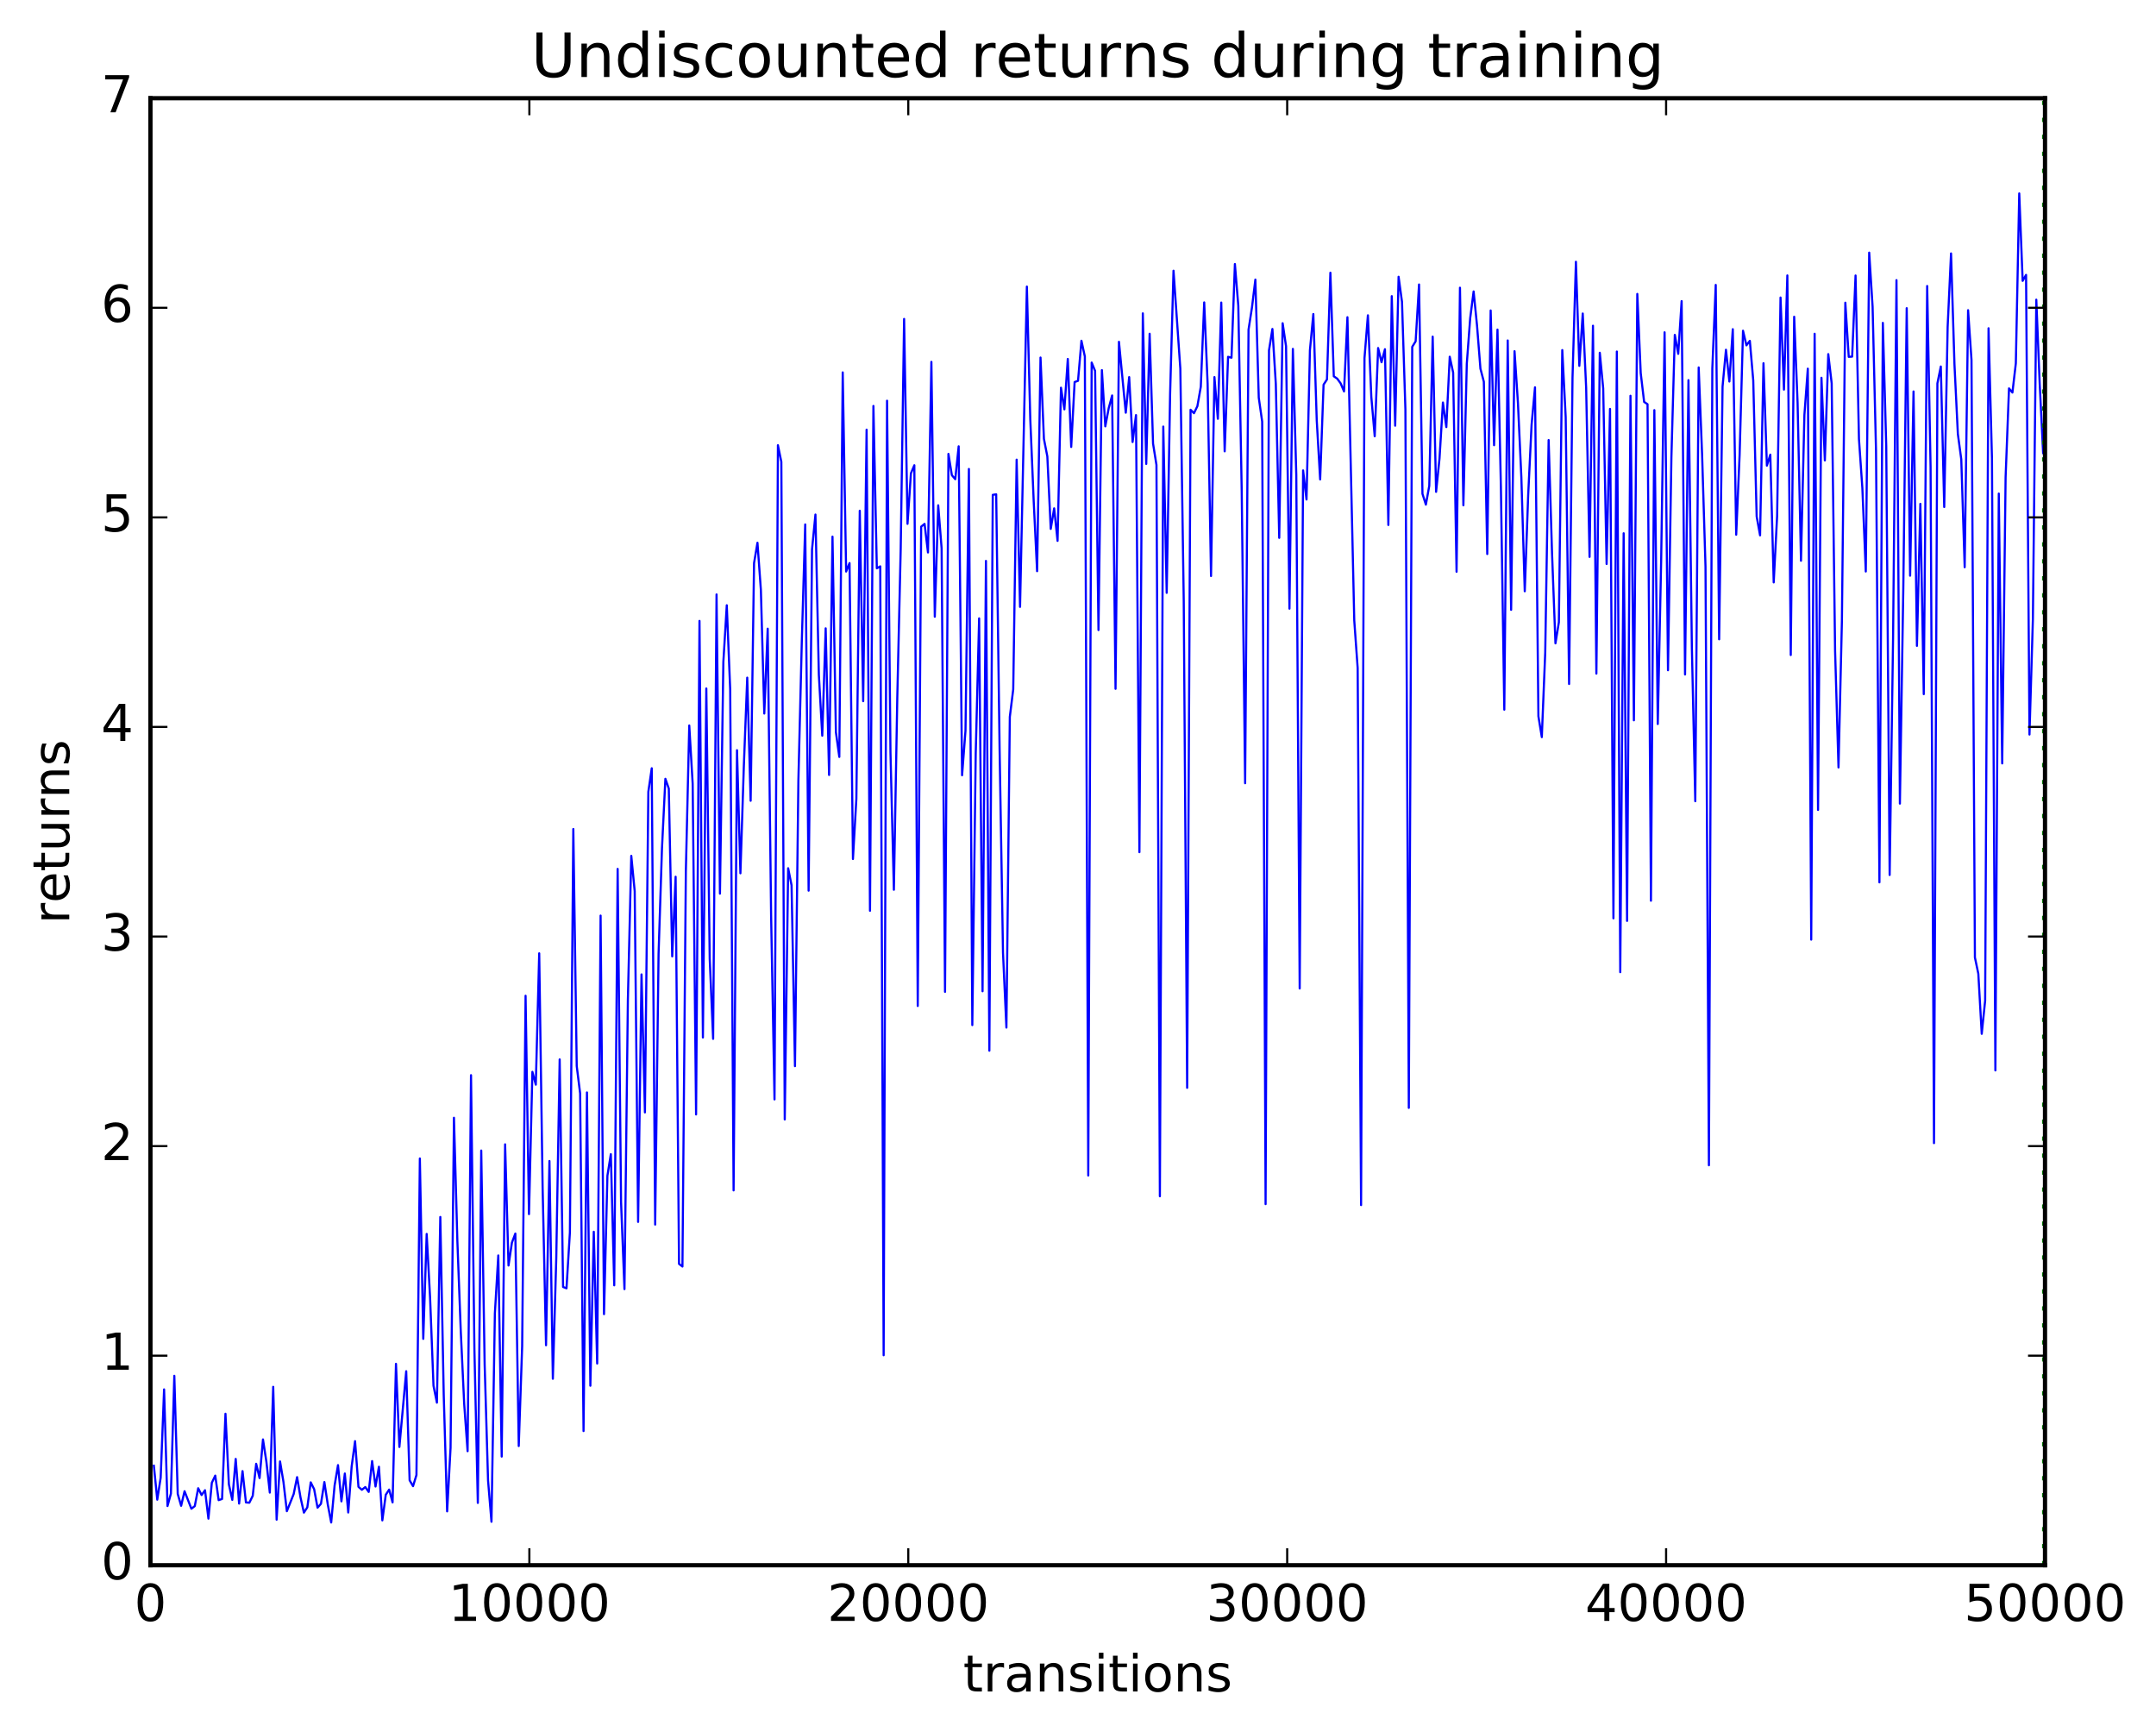 <?xml version="1.0" encoding="utf-8" standalone="no"?>
<!DOCTYPE svg PUBLIC "-//W3C//DTD SVG 1.1//EN"
  "http://www.w3.org/Graphics/SVG/1.1/DTD/svg11.dtd">
<!-- Created with matplotlib (http://matplotlib.org/) -->
<svg height="408pt" version="1.1" viewBox="0 0 508 408" width="508pt" xmlns="http://www.w3.org/2000/svg" xmlns:xlink="http://www.w3.org/1999/xlink">
 <defs>
  <style type="text/css">
*{stroke-linecap:butt;stroke-linejoin:round;stroke-miterlimit:100000;}
  </style>
 </defs>
 <g id="figure_1">
  <g id="patch_1">
   <path d="M 0 408.169 
L 508.136 408.169 
L 508.136 0 
L 0 0 
z
" style="fill:#ffffff;"/>
  </g>
  <g id="axes_1">
   <g id="patch_2">
    <path d="M 35.449 368.742 
L 481.849 368.742 
L 481.849 23.142 
L 35.449 23.142 
z
" style="fill:#ffffff;"/>
   </g>
   <g id="line2d_1">
    <path clip-path="url(#p213d40553c)" d="M 36.252 345.303 
L 37.056 353.293 
L 37.859 348.127 
L 38.663 327.314 
L 39.466 354.792 
L 40.27 351.872 
L 41.073 324.109 
L 41.877 351.942 
L 42.68 354.735 
L 43.484 351.302 
L 45.091 355.428 
L 45.895 354.812 
L 46.698 350.599 
L 47.502 352.205 
L 48.305 351.071 
L 49.109 357.761 
L 49.912 349.31 
L 50.716 347.626 
L 51.519 353.402 
L 52.323 353.131 
L 53.126 333.051 
L 53.93 349.688 
L 54.733 353.34 
L 55.537 343.694 
L 56.34 354.214 
L 57.144 346.567 
L 57.947 353.942 
L 58.751 354.01 
L 59.554 352.377 
L 60.358 344.839 
L 61.161 348.205 
L 61.965 339.102 
L 62.768 344.362 
L 63.572 351.627 
L 64.375 326.707 
L 65.179 358.003 
L 65.983 344.287 
L 66.786 349.104 
L 67.59 356.005 
L 69.197 351.966 
L 70 347.984 
L 70.804 352.755 
L 71.607 356.345 
L 72.411 355.1 
L 73.214 349.212 
L 74.018 350.823 
L 74.821 355.182 
L 75.625 354.263 
L 76.428 349.147 
L 77.232 354.421 
L 78.035 358.672 
L 78.839 349.948 
L 79.642 345.152 
L 80.446 353.692 
L 81.249 347.13 
L 82.053 356.315 
L 82.856 345.478 
L 83.66 339.509 
L 84.463 350.274 
L 85.267 350.964 
L 86.071 350.323 
L 86.874 351.468 
L 87.678 344.203 
L 88.481 350.197 
L 89.285 345.537 
L 90.088 358.173 
L 90.892 352.144 
L 91.695 350.92 
L 92.499 353.939 
L 93.302 321.293 
L 94.106 340.873 
L 95.713 323.034 
L 96.516 348.732 
L 97.32 350.111 
L 98.123 347.49 
L 98.927 272.92 
L 99.73 315.409 
L 100.534 290.691 
L 101.337 305.722 
L 102.141 326.46 
L 102.944 330.437 
L 103.748 286.693 
L 104.551 328.618 
L 105.355 356.048 
L 106.159 341.092 
L 106.962 263.319 
L 107.766 292.33 
L 108.569 313.631 
L 109.373 330.741 
L 110.176 341.87 
L 110.98 253.292 
L 111.783 317.989 
L 112.587 354.052 
L 113.39 271.044 
L 114.194 321.412 
L 114.997 348.785 
L 115.801 358.495 
L 116.604 309.418 
L 117.408 295.759 
L 118.211 343.14 
L 119.015 269.586 
L 119.818 298.127 
L 120.622 292.729 
L 121.425 290.602 
L 122.229 340.658 
L 123.032 317.186 
L 123.836 234.584 
L 124.639 286.025 
L 125.443 252.506 
L 126.247 255.528 
L 127.05 224.586 
L 127.854 279.852 
L 128.657 316.912 
L 129.461 273.511 
L 130.264 324.805 
L 131.068 296.383 
L 131.871 249.582 
L 132.675 303.185 
L 133.478 303.498 
L 134.282 290.332 
L 135.085 195.301 
L 135.889 251.129 
L 136.692 257.594 
L 137.496 337.125 
L 138.299 257.359 
L 139.103 326.449 
L 139.906 290.179 
L 140.71 321.218 
L 141.513 215.696 
L 142.317 309.59 
L 143.12 276.979 
L 143.924 271.906 
L 144.727 302.795 
L 145.531 204.696 
L 146.335 283.16 
L 147.138 303.687 
L 147.942 235.56 
L 148.745 201.625 
L 149.549 209.937 
L 150.352 287.856 
L 151.156 229.555 
L 151.959 262.061 
L 152.763 186.536 
L 153.566 180.985 
L 154.37 288.485 
L 155.173 224.715 
L 155.977 199.85 
L 156.78 183.473 
L 157.584 185.777 
L 158.387 225.306 
L 159.191 206.545 
L 159.994 297.748 
L 160.798 298.368 
L 161.601 205.259 
L 162.405 170.91 
L 163.208 184.609 
L 164.012 262.544 
L 164.815 146.275 
L 165.619 244.412 
L 166.423 162.193 
L 167.226 225.869 
L 168.03 244.73 
L 168.833 140.034 
L 169.637 210.523 
L 170.44 155.893 
L 171.244 142.586 
L 172.047 162.392 
L 172.851 280.432 
L 173.654 176.737 
L 174.458 205.728 
L 175.261 180.571 
L 176.065 159.641 
L 176.868 188.643 
L 177.672 132.651 
L 178.475 127.862 
L 179.279 138.954 
L 180.082 168.094 
L 180.886 148.105 
L 181.689 215.591 
L 182.493 258.997 
L 183.296 104.884 
L 184.1 108.808 
L 184.903 263.72 
L 185.707 204.541 
L 186.511 208.565 
L 187.314 251.162 
L 188.118 183.814 
L 188.921 151.198 
L 189.725 123.546 
L 190.528 209.82 
L 191.332 129.419 
L 192.135 121.218 
L 192.939 158.976 
L 193.742 173.311 
L 194.546 148.024 
L 195.349 182.566 
L 196.153 126.415 
L 196.956 172.482 
L 197.76 178.315 
L 198.563 87.731 
L 199.367 134.642 
L 200.17 132.65 
L 200.974 202.364 
L 201.777 188.19 
L 202.581 120.324 
L 203.384 165.184 
L 204.188 101.228 
L 204.991 214.558 
L 205.795 95.635 
L 206.599 133.88 
L 207.402 133.42 
L 208.206 319.265 
L 209.009 94.398 
L 209.813 177.155 
L 210.616 209.608 
L 211.42 164.342 
L 212.223 129.425 
L 213.027 75.133 
L 213.83 123.405 
L 214.634 111.51 
L 215.437 109.601 
L 216.241 236.987 
L 217.044 124.071 
L 217.848 123.413 
L 218.651 130.153 
L 219.455 85.25 
L 220.258 145.282 
L 221.062 119.04 
L 221.865 129.176 
L 222.669 233.657 
L 223.472 106.931 
L 224.276 111.937 
L 225.079 112.888 
L 225.883 105.146 
L 226.687 182.641 
L 227.49 172.123 
L 228.294 110.478 
L 229.097 241.492 
L 229.901 177.456 
L 230.704 145.676 
L 231.508 233.519 
L 232.311 132.145 
L 233.115 247.523 
L 233.918 116.582 
L 234.722 116.442 
L 235.525 176.285 
L 236.329 224.441 
L 237.132 242.073 
L 237.936 168.876 
L 238.739 162.396 
L 239.543 108.283 
L 240.346 142.966 
L 241.953 67.514 
L 242.757 98.748 
L 243.56 118.052 
L 244.364 134.562 
L 245.167 84.23 
L 245.971 103.389 
L 246.775 107.532 
L 247.578 124.599 
L 248.382 119.761 
L 249.185 127.418 
L 249.989 91.338 
L 250.792 96.437 
L 251.596 84.565 
L 252.399 105.294 
L 253.203 90 
L 254.006 89.712 
L 254.81 80.274 
L 255.613 83.98 
L 256.417 276.925 
L 257.22 85.413 
L 258.024 87.372 
L 258.827 148.426 
L 259.631 87.196 
L 260.434 100.439 
L 261.238 96.156 
L 262.041 93.162 
L 262.845 162.268 
L 263.648 80.522 
L 265.255 97.225 
L 266.059 88.839 
L 266.863 104.127 
L 267.666 97.79 
L 268.47 200.753 
L 269.273 73.823 
L 270.077 109.287 
L 270.88 78.621 
L 271.684 104.5 
L 272.487 109.536 
L 273.291 281.816 
L 274.094 100.488 
L 274.898 139.657 
L 275.701 92.867 
L 276.505 63.775 
L 278.112 86.853 
L 278.915 141.628 
L 279.719 256.267 
L 280.522 96.53 
L 281.326 97.34 
L 282.129 95.691 
L 282.933 91.109 
L 283.736 71.239 
L 284.54 90.396 
L 285.343 135.695 
L 286.147 88.838 
L 286.951 98.656 
L 287.754 71.274 
L 288.558 106.327 
L 289.361 84.059 
L 290.165 84.271 
L 290.968 62.2 
L 291.772 72.051 
L 292.575 115.629 
L 293.379 184.513 
L 294.182 77.656 
L 294.986 72.473 
L 295.789 65.871 
L 296.593 93.698 
L 297.396 99.317 
L 298.2 283.667 
L 299.003 82.522 
L 299.807 77.497 
L 300.61 90.452 
L 301.414 126.709 
L 302.217 76.148 
L 303.021 81.549 
L 303.824 143.388 
L 304.628 82.196 
L 305.431 111.829 
L 306.235 232.87 
L 307.039 110.816 
L 307.842 117.673 
L 308.646 82.507 
L 309.449 73.977 
L 310.253 99.048 
L 311.056 112.939 
L 311.86 90.623 
L 312.663 89.388 
L 313.467 64.244 
L 314.27 88.646 
L 315.074 89.196 
L 315.877 90.301 
L 316.681 92.208 
L 317.484 74.733 
L 319.091 146.144 
L 319.895 157.369 
L 320.698 283.893 
L 321.502 84.367 
L 322.305 74.28 
L 323.109 93.471 
L 323.912 102.77 
L 324.716 81.987 
L 325.519 85.335 
L 326.323 82.267 
L 327.127 123.673 
L 327.93 69.768 
L 328.734 100.282 
L 329.537 65.198 
L 330.341 71.118 
L 331.144 96.449 
L 331.948 260.993 
L 332.751 81.716 
L 333.555 80.401 
L 334.358 67.017 
L 335.162 116.334 
L 335.965 118.878 
L 336.769 114.441 
L 337.572 79.309 
L 338.376 115.866 
L 339.179 108.016 
L 339.983 94.824 
L 340.786 100.613 
L 341.59 84.036 
L 342.393 87.786 
L 343.197 134.687 
L 344 67.782 
L 344.804 119.038 
L 345.607 85.692 
L 346.411 74.941 
L 347.215 68.66 
L 348.018 76.677 
L 348.822 86.854 
L 349.625 89.931 
L 350.429 130.518 
L 351.232 73.142 
L 352.036 104.883 
L 352.839 77.648 
L 353.643 114.76 
L 354.446 167.182 
L 355.25 80.204 
L 356.053 143.662 
L 356.857 82.74 
L 357.66 94.924 
L 358.464 112.422 
L 359.267 139.287 
L 360.071 116.688 
L 360.874 100.085 
L 361.678 91.24 
L 362.481 168.734 
L 363.285 173.652 
L 364.088 153.704 
L 364.892 103.666 
L 365.695 130.39 
L 366.499 151.557 
L 367.303 146.593 
L 368.106 82.47 
L 368.91 98.258 
L 369.713 161.13 
L 370.517 88.93 
L 371.32 61.669 
L 372.124 86.192 
L 372.927 73.856 
L 373.731 91.346 
L 374.534 131.196 
L 375.338 76.738 
L 376.141 158.686 
L 376.945 83.105 
L 377.748 91.496 
L 378.552 132.863 
L 379.355 96.331 
L 380.159 216.347 
L 380.962 82.817 
L 381.766 229.022 
L 382.569 125.631 
L 383.373 216.946 
L 384.176 93.234 
L 384.98 169.689 
L 385.783 69.244 
L 386.587 87.877 
L 387.391 94.679 
L 388.194 95.223 
L 388.998 212.19 
L 389.801 96.615 
L 390.605 170.559 
L 391.408 131.94 
L 392.212 78.286 
L 393.015 157.896 
L 393.819 107.664 
L 394.622 78.895 
L 395.426 83.357 
L 396.229 70.94 
L 397.033 158.895 
L 397.836 89.557 
L 398.64 152.501 
L 399.443 188.748 
L 400.247 86.563 
L 401.05 107.071 
L 401.854 133.488 
L 402.657 274.513 
L 403.461 86.789 
L 404.264 67.121 
L 405.068 150.606 
L 405.871 91.066 
L 406.675 82.398 
L 407.479 89.883 
L 408.282 77.553 
L 409.086 125.966 
L 409.889 107.184 
L 410.693 77.914 
L 411.496 81.357 
L 412.3 80.301 
L 413.103 89.618 
L 413.907 121.666 
L 414.71 126.115 
L 415.514 85.571 
L 416.317 109.694 
L 417.121 107.106 
L 417.924 137.204 
L 418.728 121.558 
L 419.531 70.094 
L 420.335 91.783 
L 421.138 64.887 
L 421.942 154.307 
L 422.745 74.616 
L 423.549 94.887 
L 424.352 132.095 
L 425.156 97.739 
L 425.959 86.854 
L 426.763 221.357 
L 427.567 78.626 
L 428.37 190.804 
L 429.174 88.996 
L 429.977 108.46 
L 430.781 83.426 
L 431.584 90.314 
L 432.388 153.43 
L 433.191 180.795 
L 433.995 146.208 
L 434.798 71.307 
L 435.602 84.066 
L 436.405 84.014 
L 437.209 64.903 
L 438.012 103.444 
L 438.816 115.053 
L 439.619 134.635 
L 440.423 59.516 
L 441.226 72.263 
L 442.03 106.115 
L 442.833 207.864 
L 443.637 76.07 
L 444.44 105.14 
L 445.244 206.127 
L 446.047 150.478 
L 446.851 65.992 
L 447.655 189.312 
L 448.458 138.747 
L 449.262 72.598 
L 450.065 135.62 
L 450.869 92.221 
L 451.672 152.149 
L 452.476 118.698 
L 453.279 163.533 
L 454.083 67.378 
L 454.886 110.061 
L 455.69 269.298 
L 456.493 90.312 
L 457.297 86.341 
L 458.1 119.443 
L 458.904 77.044 
L 459.707 59.707 
L 460.511 85.795 
L 461.314 102.231 
L 462.118 108.209 
L 462.921 133.628 
L 463.725 73.074 
L 464.528 84.798 
L 465.332 225.554 
L 466.135 229.393 
L 466.939 243.548 
L 467.743 235.717 
L 468.546 77.33 
L 469.35 108.024 
L 470.153 252.17 
L 470.957 116.272 
L 471.76 179.844 
L 472.564 112.398 
L 473.367 91.497 
L 474.171 92.475 
L 474.974 85.586 
L 475.778 45.567 
L 476.581 66.164 
L 477.385 64.762 
L 478.188 173.042 
L 478.992 145.919 
L 479.795 70.599 
L 480.599 90.419 
L 481.402 106.742 
L 481.402 106.742 
" style="fill:none;stroke:#0000ff;stroke-linecap:square;stroke-width:0.5;"/>
   </g>
   <g id="line2d_2">
    <path clip-path="url(#p213d40553c)" d="M 481.402 368.742 
L 481.402 23.142 
" style="fill:none;stroke:#008000;stroke-dasharray:1,3;stroke-dashoffset:0.0;stroke-width:0.5;"/>
   </g>
   <g id="patch_3">
    <path d="M 35.449 368.742 
L 35.449 23.142 
" style="fill:none;stroke:#000000;stroke-linecap:square;stroke-linejoin:miter;"/>
   </g>
   <g id="patch_4">
    <path d="M 35.449 368.742 
L 481.849 368.742 
" style="fill:none;stroke:#000000;stroke-linecap:square;stroke-linejoin:miter;"/>
   </g>
   <g id="patch_5">
    <path d="M 35.449 23.142 
L 481.849 23.142 
" style="fill:none;stroke:#000000;stroke-linecap:square;stroke-linejoin:miter;"/>
   </g>
   <g id="patch_6">
    <path d="M 481.849 368.742 
L 481.849 23.142 
" style="fill:none;stroke:#000000;stroke-linecap:square;stroke-linejoin:miter;"/>
   </g>
   <g id="matplotlib.axis_1">
    <g id="xtick_1">
     <g id="line2d_3">
      <defs>
       <path d="M 0 0 
L 0 -4 
" id="m97711f4d51" style="stroke:#000000;stroke-width:0.5;"/>
      </defs>
      <g>
       <use style="stroke:#000000;stroke-width:0.5;" x="35.449" xlink:href="#m97711f4d51" y="368.742"/>
      </g>
     </g>
     <g id="line2d_4">
      <defs>
       <path d="M 0 0 
L 0 4 
" id="me2306b4065" style="stroke:#000000;stroke-width:0.5;"/>
      </defs>
      <g>
       <use style="stroke:#000000;stroke-width:0.5;" x="35.449" xlink:href="#me2306b4065" y="23.142"/>
      </g>
     </g>
     <g id="text_1">
      <!-- 0 -->
      <defs>
       <path d="M 31.781 66.406 
Q 24.172 66.406 20.328 58.906 
Q 16.5 51.422 16.5 36.375 
Q 16.5 21.391 20.328 13.891 
Q 24.172 6.391 31.781 6.391 
Q 39.453 6.391 43.281 13.891 
Q 47.125 21.391 47.125 36.375 
Q 47.125 51.422 43.281 58.906 
Q 39.453 66.406 31.781 66.406 
M 31.781 74.219 
Q 44.047 74.219 50.516 64.516 
Q 56.984 54.828 56.984 36.375 
Q 56.984 17.969 50.516 8.266 
Q 44.047 -1.422 31.781 -1.422 
Q 19.531 -1.422 13.062 8.266 
Q 6.594 17.969 6.594 36.375 
Q 6.594 54.828 13.062 64.516 
Q 19.531 74.219 31.781 74.219 
" id="BitstreamVeraSans-Roman-30"/>
      </defs>
      <g transform="translate(31.631 381.86)scale(0.12 -0.12)">
       <use xlink:href="#BitstreamVeraSans-Roman-30"/>
      </g>
     </g>
    </g>
    <g id="xtick_2">
     <g id="line2d_5">
      <g>
       <use style="stroke:#000000;stroke-width:0.5;" x="124.729" xlink:href="#m97711f4d51" y="368.742"/>
      </g>
     </g>
     <g id="line2d_6">
      <g>
       <use style="stroke:#000000;stroke-width:0.5;" x="124.729" xlink:href="#me2306b4065" y="23.142"/>
      </g>
     </g>
     <g id="text_2">
      <!-- 10000 -->
      <defs>
       <path d="M 12.406 8.297 
L 28.516 8.297 
L 28.516 63.922 
L 10.984 60.406 
L 10.984 69.391 
L 28.422 72.906 
L 38.281 72.906 
L 38.281 8.297 
L 54.391 8.297 
L 54.391 0 
L 12.406 0 
z
" id="BitstreamVeraSans-Roman-31"/>
      </defs>
      <g transform="translate(105.641 381.86)scale(0.12 -0.12)">
       <use xlink:href="#BitstreamVeraSans-Roman-31"/>
       <use x="63.623" xlink:href="#BitstreamVeraSans-Roman-30"/>
       <use x="127.246" xlink:href="#BitstreamVeraSans-Roman-30"/>
       <use x="190.869" xlink:href="#BitstreamVeraSans-Roman-30"/>
       <use x="254.492" xlink:href="#BitstreamVeraSans-Roman-30"/>
      </g>
     </g>
    </g>
    <g id="xtick_3">
     <g id="line2d_7">
      <g>
       <use style="stroke:#000000;stroke-width:0.5;" x="214.009" xlink:href="#m97711f4d51" y="368.742"/>
      </g>
     </g>
     <g id="line2d_8">
      <g>
       <use style="stroke:#000000;stroke-width:0.5;" x="214.009" xlink:href="#me2306b4065" y="23.142"/>
      </g>
     </g>
     <g id="text_3">
      <!-- 20000 -->
      <defs>
       <path d="M 19.188 8.297 
L 53.609 8.297 
L 53.609 0 
L 7.328 0 
L 7.328 8.297 
Q 12.938 14.109 22.625 23.891 
Q 32.328 33.688 34.812 36.531 
Q 39.547 41.844 41.422 45.531 
Q 43.312 49.219 43.312 52.781 
Q 43.312 58.594 39.234 62.25 
Q 35.156 65.922 28.609 65.922 
Q 23.969 65.922 18.812 64.312 
Q 13.672 62.703 7.812 59.422 
L 7.812 69.391 
Q 13.766 71.781 18.938 73 
Q 24.125 74.219 28.422 74.219 
Q 39.75 74.219 46.484 68.547 
Q 53.219 62.891 53.219 53.422 
Q 53.219 48.922 51.531 44.891 
Q 49.859 40.875 45.406 35.406 
Q 44.188 33.984 37.641 27.219 
Q 31.109 20.453 19.188 8.297 
" id="BitstreamVeraSans-Roman-32"/>
      </defs>
      <g transform="translate(194.921 381.86)scale(0.12 -0.12)">
       <use xlink:href="#BitstreamVeraSans-Roman-32"/>
       <use x="63.623" xlink:href="#BitstreamVeraSans-Roman-30"/>
       <use x="127.246" xlink:href="#BitstreamVeraSans-Roman-30"/>
       <use x="190.869" xlink:href="#BitstreamVeraSans-Roman-30"/>
       <use x="254.492" xlink:href="#BitstreamVeraSans-Roman-30"/>
      </g>
     </g>
    </g>
    <g id="xtick_4">
     <g id="line2d_9">
      <g>
       <use style="stroke:#000000;stroke-width:0.5;" x="303.289" xlink:href="#m97711f4d51" y="368.742"/>
      </g>
     </g>
     <g id="line2d_10">
      <g>
       <use style="stroke:#000000;stroke-width:0.5;" x="303.289" xlink:href="#me2306b4065" y="23.142"/>
      </g>
     </g>
     <g id="text_4">
      <!-- 30000 -->
      <defs>
       <path d="M 40.578 39.312 
Q 47.656 37.797 51.625 33 
Q 55.609 28.219 55.609 21.188 
Q 55.609 10.406 48.188 4.484 
Q 40.766 -1.422 27.094 -1.422 
Q 22.516 -1.422 17.656 -0.516 
Q 12.797 0.391 7.625 2.203 
L 7.625 11.719 
Q 11.719 9.328 16.594 8.109 
Q 21.484 6.891 26.812 6.891 
Q 36.078 6.891 40.938 10.547 
Q 45.797 14.203 45.797 21.188 
Q 45.797 27.641 41.281 31.266 
Q 36.766 34.906 28.719 34.906 
L 20.219 34.906 
L 20.219 43.016 
L 29.109 43.016 
Q 36.375 43.016 40.234 45.922 
Q 44.094 48.828 44.094 54.297 
Q 44.094 59.906 40.109 62.906 
Q 36.141 65.922 28.719 65.922 
Q 24.656 65.922 20.016 65.031 
Q 15.375 64.156 9.812 62.312 
L 9.812 71.094 
Q 15.438 72.656 20.344 73.438 
Q 25.25 74.219 29.594 74.219 
Q 40.828 74.219 47.359 69.109 
Q 53.906 64.016 53.906 55.328 
Q 53.906 49.266 50.438 45.094 
Q 46.969 40.922 40.578 39.312 
" id="BitstreamVeraSans-Roman-33"/>
      </defs>
      <g transform="translate(284.201 381.86)scale(0.12 -0.12)">
       <use xlink:href="#BitstreamVeraSans-Roman-33"/>
       <use x="63.623" xlink:href="#BitstreamVeraSans-Roman-30"/>
       <use x="127.246" xlink:href="#BitstreamVeraSans-Roman-30"/>
       <use x="190.869" xlink:href="#BitstreamVeraSans-Roman-30"/>
       <use x="254.492" xlink:href="#BitstreamVeraSans-Roman-30"/>
      </g>
     </g>
    </g>
    <g id="xtick_5">
     <g id="line2d_11">
      <g>
       <use style="stroke:#000000;stroke-width:0.5;" x="392.569" xlink:href="#m97711f4d51" y="368.742"/>
      </g>
     </g>
     <g id="line2d_12">
      <g>
       <use style="stroke:#000000;stroke-width:0.5;" x="392.569" xlink:href="#me2306b4065" y="23.142"/>
      </g>
     </g>
     <g id="text_5">
      <!-- 40000 -->
      <defs>
       <path d="M 37.797 64.312 
L 12.891 25.391 
L 37.797 25.391 
z
M 35.203 72.906 
L 47.609 72.906 
L 47.609 25.391 
L 58.016 25.391 
L 58.016 17.188 
L 47.609 17.188 
L 47.609 0 
L 37.797 0 
L 37.797 17.188 
L 4.891 17.188 
L 4.891 26.703 
z
" id="BitstreamVeraSans-Roman-34"/>
      </defs>
      <g transform="translate(373.481 381.86)scale(0.12 -0.12)">
       <use xlink:href="#BitstreamVeraSans-Roman-34"/>
       <use x="63.623" xlink:href="#BitstreamVeraSans-Roman-30"/>
       <use x="127.246" xlink:href="#BitstreamVeraSans-Roman-30"/>
       <use x="190.869" xlink:href="#BitstreamVeraSans-Roman-30"/>
       <use x="254.492" xlink:href="#BitstreamVeraSans-Roman-30"/>
      </g>
     </g>
    </g>
    <g id="xtick_6">
     <g id="line2d_13">
      <g>
       <use style="stroke:#000000;stroke-width:0.5;" x="481.849" xlink:href="#m97711f4d51" y="368.742"/>
      </g>
     </g>
     <g id="line2d_14">
      <g>
       <use style="stroke:#000000;stroke-width:0.5;" x="481.849" xlink:href="#me2306b4065" y="23.142"/>
      </g>
     </g>
     <g id="text_6">
      <!-- 50000 -->
      <defs>
       <path d="M 10.797 72.906 
L 49.516 72.906 
L 49.516 64.594 
L 19.828 64.594 
L 19.828 46.734 
Q 21.969 47.469 24.109 47.828 
Q 26.266 48.188 28.422 48.188 
Q 40.625 48.188 47.75 41.5 
Q 54.891 34.812 54.891 23.391 
Q 54.891 11.625 47.562 5.094 
Q 40.234 -1.422 26.906 -1.422 
Q 22.312 -1.422 17.547 -0.641 
Q 12.797 0.141 7.719 1.703 
L 7.719 11.625 
Q 12.109 9.234 16.797 8.062 
Q 21.484 6.891 26.703 6.891 
Q 35.156 6.891 40.078 11.328 
Q 45.016 15.766 45.016 23.391 
Q 45.016 31 40.078 35.438 
Q 35.156 39.891 26.703 39.891 
Q 22.75 39.891 18.812 39.016 
Q 14.891 38.141 10.797 36.281 
z
" id="BitstreamVeraSans-Roman-35"/>
      </defs>
      <g transform="translate(462.761 381.86)scale(0.12 -0.12)">
       <use xlink:href="#BitstreamVeraSans-Roman-35"/>
       <use x="63.623" xlink:href="#BitstreamVeraSans-Roman-30"/>
       <use x="127.246" xlink:href="#BitstreamVeraSans-Roman-30"/>
       <use x="190.869" xlink:href="#BitstreamVeraSans-Roman-30"/>
       <use x="254.492" xlink:href="#BitstreamVeraSans-Roman-30"/>
      </g>
     </g>
    </g>
    <g id="text_7">
     <!-- transitions -->
     <defs>
      <path d="M 30.609 48.391 
Q 23.391 48.391 19.188 42.75 
Q 14.984 37.109 14.984 27.297 
Q 14.984 17.484 19.156 11.844 
Q 23.344 6.203 30.609 6.203 
Q 37.797 6.203 41.984 11.859 
Q 46.188 17.531 46.188 27.297 
Q 46.188 37.016 41.984 42.703 
Q 37.797 48.391 30.609 48.391 
M 30.609 56 
Q 42.328 56 49.016 48.375 
Q 55.719 40.766 55.719 27.297 
Q 55.719 13.875 49.016 6.219 
Q 42.328 -1.422 30.609 -1.422 
Q 18.844 -1.422 12.172 6.219 
Q 5.516 13.875 5.516 27.297 
Q 5.516 40.766 12.172 48.375 
Q 18.844 56 30.609 56 
" id="BitstreamVeraSans-Roman-6f"/>
      <path d="M 44.281 53.078 
L 44.281 44.578 
Q 40.484 46.531 36.375 47.5 
Q 32.281 48.484 27.875 48.484 
Q 21.188 48.484 17.844 46.438 
Q 14.5 44.391 14.5 40.281 
Q 14.5 37.156 16.891 35.375 
Q 19.281 33.594 26.516 31.984 
L 29.594 31.297 
Q 39.156 29.25 43.188 25.516 
Q 47.219 21.781 47.219 15.094 
Q 47.219 7.469 41.188 3.016 
Q 35.156 -1.422 24.609 -1.422 
Q 20.219 -1.422 15.453 -0.562 
Q 10.688 0.297 5.422 2 
L 5.422 11.281 
Q 10.406 8.688 15.234 7.391 
Q 20.062 6.109 24.812 6.109 
Q 31.156 6.109 34.562 8.281 
Q 37.984 10.453 37.984 14.406 
Q 37.984 18.062 35.516 20.016 
Q 33.062 21.969 24.703 23.781 
L 21.578 24.516 
Q 13.234 26.266 9.516 29.906 
Q 5.812 33.547 5.812 39.891 
Q 5.812 47.609 11.281 51.797 
Q 16.75 56 26.812 56 
Q 31.781 56 36.172 55.266 
Q 40.578 54.547 44.281 53.078 
" id="BitstreamVeraSans-Roman-73"/>
      <path d="M 9.422 54.688 
L 18.406 54.688 
L 18.406 0 
L 9.422 0 
z
M 9.422 75.984 
L 18.406 75.984 
L 18.406 64.594 
L 9.422 64.594 
z
" id="BitstreamVeraSans-Roman-69"/>
      <path d="M 34.281 27.484 
Q 23.391 27.484 19.188 25 
Q 14.984 22.516 14.984 16.5 
Q 14.984 11.719 18.141 8.906 
Q 21.297 6.109 26.703 6.109 
Q 34.188 6.109 38.703 11.406 
Q 43.219 16.703 43.219 25.484 
L 43.219 27.484 
z
M 52.203 31.203 
L 52.203 0 
L 43.219 0 
L 43.219 8.297 
Q 40.141 3.328 35.547 0.953 
Q 30.953 -1.422 24.312 -1.422 
Q 15.922 -1.422 10.953 3.297 
Q 6 8.016 6 15.922 
Q 6 25.141 12.172 29.828 
Q 18.359 34.516 30.609 34.516 
L 43.219 34.516 
L 43.219 35.406 
Q 43.219 41.609 39.141 45 
Q 35.062 48.391 27.688 48.391 
Q 23 48.391 18.547 47.266 
Q 14.109 46.141 10.016 43.891 
L 10.016 52.203 
Q 14.938 54.109 19.578 55.047 
Q 24.219 56 28.609 56 
Q 40.484 56 46.344 49.844 
Q 52.203 43.703 52.203 31.203 
" id="BitstreamVeraSans-Roman-61"/>
      <path d="M 41.109 46.297 
Q 39.594 47.172 37.812 47.578 
Q 36.031 48 33.891 48 
Q 26.266 48 22.188 43.047 
Q 18.109 38.094 18.109 28.812 
L 18.109 0 
L 9.078 0 
L 9.078 54.688 
L 18.109 54.688 
L 18.109 46.188 
Q 20.953 51.172 25.484 53.578 
Q 30.031 56 36.531 56 
Q 37.453 56 38.578 55.875 
Q 39.703 55.766 41.062 55.516 
z
" id="BitstreamVeraSans-Roman-72"/>
      <path d="M 54.891 33.016 
L 54.891 0 
L 45.906 0 
L 45.906 32.719 
Q 45.906 40.484 42.875 44.328 
Q 39.844 48.188 33.797 48.188 
Q 26.516 48.188 22.312 43.547 
Q 18.109 38.922 18.109 30.906 
L 18.109 0 
L 9.078 0 
L 9.078 54.688 
L 18.109 54.688 
L 18.109 46.188 
Q 21.344 51.125 25.703 53.562 
Q 30.078 56 35.797 56 
Q 45.219 56 50.047 50.172 
Q 54.891 44.344 54.891 33.016 
" id="BitstreamVeraSans-Roman-6e"/>
      <path d="M 18.312 70.219 
L 18.312 54.688 
L 36.812 54.688 
L 36.812 47.703 
L 18.312 47.703 
L 18.312 18.016 
Q 18.312 11.328 20.141 9.422 
Q 21.969 7.516 27.594 7.516 
L 36.812 7.516 
L 36.812 0 
L 27.594 0 
Q 17.188 0 13.234 3.875 
Q 9.281 7.766 9.281 18.016 
L 9.281 47.703 
L 2.688 47.703 
L 2.688 54.688 
L 9.281 54.688 
L 9.281 70.219 
z
" id="BitstreamVeraSans-Roman-74"/>
     </defs>
     <g transform="translate(226.94 398.474)scale(0.12 -0.12)">
      <use xlink:href="#BitstreamVeraSans-Roman-74"/>
      <use x="39.209" xlink:href="#BitstreamVeraSans-Roman-72"/>
      <use x="80.322" xlink:href="#BitstreamVeraSans-Roman-61"/>
      <use x="141.602" xlink:href="#BitstreamVeraSans-Roman-6e"/>
      <use x="204.98" xlink:href="#BitstreamVeraSans-Roman-73"/>
      <use x="257.08" xlink:href="#BitstreamVeraSans-Roman-69"/>
      <use x="284.863" xlink:href="#BitstreamVeraSans-Roman-74"/>
      <use x="324.072" xlink:href="#BitstreamVeraSans-Roman-69"/>
      <use x="351.855" xlink:href="#BitstreamVeraSans-Roman-6f"/>
      <use x="413.037" xlink:href="#BitstreamVeraSans-Roman-6e"/>
      <use x="476.416" xlink:href="#BitstreamVeraSans-Roman-73"/>
     </g>
    </g>
   </g>
   <g id="matplotlib.axis_2">
    <g id="ytick_1">
     <g id="line2d_15">
      <defs>
       <path d="M 0 0 
L 4 0 
" id="mf9fa6552f6" style="stroke:#000000;stroke-width:0.5;"/>
      </defs>
      <g>
       <use style="stroke:#000000;stroke-width:0.5;" x="35.449" xlink:href="#mf9fa6552f6" y="368.742"/>
      </g>
     </g>
     <g id="line2d_16">
      <defs>
       <path d="M 0 0 
L -4 0 
" id="ma4211f4a3c" style="stroke:#000000;stroke-width:0.5;"/>
      </defs>
      <g>
       <use style="stroke:#000000;stroke-width:0.5;" x="481.849" xlink:href="#ma4211f4a3c" y="368.742"/>
      </g>
     </g>
     <g id="text_8">
      <!-- 0 -->
      <g transform="translate(23.814 372.053)scale(0.12 -0.12)">
       <use xlink:href="#BitstreamVeraSans-Roman-30"/>
      </g>
     </g>
    </g>
    <g id="ytick_2">
     <g id="line2d_17">
      <g>
       <use style="stroke:#000000;stroke-width:0.5;" x="35.449" xlink:href="#mf9fa6552f6" y="319.37"/>
      </g>
     </g>
     <g id="line2d_18">
      <g>
       <use style="stroke:#000000;stroke-width:0.5;" x="481.849" xlink:href="#ma4211f4a3c" y="319.37"/>
      </g>
     </g>
     <g id="text_9">
      <!-- 1 -->
      <g transform="translate(23.814 322.682)scale(0.12 -0.12)">
       <use xlink:href="#BitstreamVeraSans-Roman-31"/>
      </g>
     </g>
    </g>
    <g id="ytick_3">
     <g id="line2d_19">
      <g>
       <use style="stroke:#000000;stroke-width:0.5;" x="35.449" xlink:href="#mf9fa6552f6" y="269.999"/>
      </g>
     </g>
     <g id="line2d_20">
      <g>
       <use style="stroke:#000000;stroke-width:0.5;" x="481.849" xlink:href="#ma4211f4a3c" y="269.999"/>
      </g>
     </g>
     <g id="text_10">
      <!-- 2 -->
      <g transform="translate(23.814 273.31)scale(0.12 -0.12)">
       <use xlink:href="#BitstreamVeraSans-Roman-32"/>
      </g>
     </g>
    </g>
    <g id="ytick_4">
     <g id="line2d_21">
      <g>
       <use style="stroke:#000000;stroke-width:0.5;" x="35.449" xlink:href="#mf9fa6552f6" y="220.627"/>
      </g>
     </g>
     <g id="line2d_22">
      <g>
       <use style="stroke:#000000;stroke-width:0.5;" x="481.849" xlink:href="#ma4211f4a3c" y="220.627"/>
      </g>
     </g>
     <g id="text_11">
      <!-- 3 -->
      <g transform="translate(23.814 223.939)scale(0.12 -0.12)">
       <use xlink:href="#BitstreamVeraSans-Roman-33"/>
      </g>
     </g>
    </g>
    <g id="ytick_5">
     <g id="line2d_23">
      <g>
       <use style="stroke:#000000;stroke-width:0.5;" x="35.449" xlink:href="#mf9fa6552f6" y="171.256"/>
      </g>
     </g>
     <g id="line2d_24">
      <g>
       <use style="stroke:#000000;stroke-width:0.5;" x="481.849" xlink:href="#ma4211f4a3c" y="171.256"/>
      </g>
     </g>
     <g id="text_12">
      <!-- 4 -->
      <g transform="translate(23.814 174.567)scale(0.12 -0.12)">
       <use xlink:href="#BitstreamVeraSans-Roman-34"/>
      </g>
     </g>
    </g>
    <g id="ytick_6">
     <g id="line2d_25">
      <g>
       <use style="stroke:#000000;stroke-width:0.5;" x="35.449" xlink:href="#mf9fa6552f6" y="121.885"/>
      </g>
     </g>
     <g id="line2d_26">
      <g>
       <use style="stroke:#000000;stroke-width:0.5;" x="481.849" xlink:href="#ma4211f4a3c" y="121.885"/>
      </g>
     </g>
     <g id="text_13">
      <!-- 5 -->
      <g transform="translate(23.814 125.196)scale(0.12 -0.12)">
       <use xlink:href="#BitstreamVeraSans-Roman-35"/>
      </g>
     </g>
    </g>
    <g id="ytick_7">
     <g id="line2d_27">
      <g>
       <use style="stroke:#000000;stroke-width:0.5;" x="35.449" xlink:href="#mf9fa6552f6" y="72.513"/>
      </g>
     </g>
     <g id="line2d_28">
      <g>
       <use style="stroke:#000000;stroke-width:0.5;" x="481.849" xlink:href="#ma4211f4a3c" y="72.513"/>
      </g>
     </g>
     <g id="text_14">
      <!-- 6 -->
      <defs>
       <path d="M 33.016 40.375 
Q 26.375 40.375 22.484 35.828 
Q 18.609 31.297 18.609 23.391 
Q 18.609 15.531 22.484 10.953 
Q 26.375 6.391 33.016 6.391 
Q 39.656 6.391 43.531 10.953 
Q 47.406 15.531 47.406 23.391 
Q 47.406 31.297 43.531 35.828 
Q 39.656 40.375 33.016 40.375 
M 52.594 71.297 
L 52.594 62.312 
Q 48.875 64.062 45.094 64.984 
Q 41.312 65.922 37.594 65.922 
Q 27.828 65.922 22.672 59.328 
Q 17.531 52.734 16.797 39.406 
Q 19.672 43.656 24.016 45.922 
Q 28.375 48.188 33.594 48.188 
Q 44.578 48.188 50.953 41.516 
Q 57.328 34.859 57.328 23.391 
Q 57.328 12.156 50.688 5.359 
Q 44.047 -1.422 33.016 -1.422 
Q 20.359 -1.422 13.672 8.266 
Q 6.984 17.969 6.984 36.375 
Q 6.984 53.656 15.188 63.938 
Q 23.391 74.219 37.203 74.219 
Q 40.922 74.219 44.703 73.484 
Q 48.484 72.75 52.594 71.297 
" id="BitstreamVeraSans-Roman-36"/>
      </defs>
      <g transform="translate(23.814 75.824)scale(0.12 -0.12)">
       <use xlink:href="#BitstreamVeraSans-Roman-36"/>
      </g>
     </g>
    </g>
    <g id="ytick_8">
     <g id="line2d_29">
      <g>
       <use style="stroke:#000000;stroke-width:0.5;" x="35.449" xlink:href="#mf9fa6552f6" y="23.142"/>
      </g>
     </g>
     <g id="line2d_30">
      <g>
       <use style="stroke:#000000;stroke-width:0.5;" x="481.849" xlink:href="#ma4211f4a3c" y="23.142"/>
      </g>
     </g>
     <g id="text_15">
      <!-- 7 -->
      <defs>
       <path d="M 8.203 72.906 
L 55.078 72.906 
L 55.078 68.703 
L 28.609 0 
L 18.312 0 
L 43.219 64.594 
L 8.203 64.594 
z
" id="BitstreamVeraSans-Roman-37"/>
      </defs>
      <g transform="translate(23.814 26.453)scale(0.12 -0.12)">
       <use xlink:href="#BitstreamVeraSans-Roman-37"/>
      </g>
     </g>
    </g>
    <g id="text_16">
     <!-- returns -->
     <defs>
      <path d="M 8.5 21.578 
L 8.5 54.688 
L 17.484 54.688 
L 17.484 21.922 
Q 17.484 14.156 20.5 10.266 
Q 23.531 6.391 29.594 6.391 
Q 36.859 6.391 41.078 11.031 
Q 45.312 15.672 45.312 23.688 
L 45.312 54.688 
L 54.297 54.688 
L 54.297 0 
L 45.312 0 
L 45.312 8.406 
Q 42.047 3.422 37.719 1 
Q 33.406 -1.422 27.688 -1.422 
Q 18.266 -1.422 13.375 4.438 
Q 8.5 10.297 8.5 21.578 
" id="BitstreamVeraSans-Roman-75"/>
      <path d="M 56.203 29.594 
L 56.203 25.203 
L 14.891 25.203 
Q 15.484 15.922 20.484 11.062 
Q 25.484 6.203 34.422 6.203 
Q 39.594 6.203 44.453 7.469 
Q 49.312 8.734 54.109 11.281 
L 54.109 2.781 
Q 49.266 0.734 44.188 -0.344 
Q 39.109 -1.422 33.891 -1.422 
Q 20.797 -1.422 13.156 6.188 
Q 5.516 13.812 5.516 26.812 
Q 5.516 40.234 12.766 48.109 
Q 20.016 56 32.328 56 
Q 43.359 56 49.781 48.891 
Q 56.203 41.797 56.203 29.594 
M 47.219 32.234 
Q 47.125 39.594 43.094 43.984 
Q 39.062 48.391 32.422 48.391 
Q 24.906 48.391 20.391 44.141 
Q 15.875 39.891 15.188 32.172 
z
" id="BitstreamVeraSans-Roman-65"/>
     </defs>
     <g transform="translate(16.318 217.647)rotate(-90.0)scale(0.12 -0.12)">
      <use xlink:href="#BitstreamVeraSans-Roman-72"/>
      <use x="41.082" xlink:href="#BitstreamVeraSans-Roman-65"/>
      <use x="102.605" xlink:href="#BitstreamVeraSans-Roman-74"/>
      <use x="141.814" xlink:href="#BitstreamVeraSans-Roman-75"/>
      <use x="205.193" xlink:href="#BitstreamVeraSans-Roman-72"/>
      <use x="246.291" xlink:href="#BitstreamVeraSans-Roman-6e"/>
      <use x="309.67" xlink:href="#BitstreamVeraSans-Roman-73"/>
     </g>
    </g>
   </g>
   <g id="text_17">
    <!-- Undiscounted returns during training -->
    <defs>
     <path d="M 45.406 27.984 
Q 45.406 37.75 41.375 43.109 
Q 37.359 48.484 30.078 48.484 
Q 22.859 48.484 18.828 43.109 
Q 14.797 37.75 14.797 27.984 
Q 14.797 18.266 18.828 12.891 
Q 22.859 7.516 30.078 7.516 
Q 37.359 7.516 41.375 12.891 
Q 45.406 18.266 45.406 27.984 
M 54.391 6.781 
Q 54.391 -7.172 48.188 -13.984 
Q 42 -20.797 29.203 -20.797 
Q 24.469 -20.797 20.266 -20.094 
Q 16.062 -19.391 12.109 -17.922 
L 12.109 -9.188 
Q 16.062 -11.328 19.922 -12.344 
Q 23.781 -13.375 27.781 -13.375 
Q 36.625 -13.375 41.016 -8.766 
Q 45.406 -4.156 45.406 5.172 
L 45.406 9.625 
Q 42.625 4.781 38.281 2.391 
Q 33.938 0 27.875 0 
Q 17.828 0 11.672 7.656 
Q 5.516 15.328 5.516 27.984 
Q 5.516 40.672 11.672 48.328 
Q 17.828 56 27.875 56 
Q 33.938 56 38.281 53.609 
Q 42.625 51.219 45.406 46.391 
L 45.406 54.688 
L 54.391 54.688 
z
" id="BitstreamVeraSans-Roman-67"/>
     <path d="M 8.688 72.906 
L 18.609 72.906 
L 18.609 28.609 
Q 18.609 16.891 22.844 11.734 
Q 27.094 6.594 36.625 6.594 
Q 46.094 6.594 50.344 11.734 
Q 54.594 16.891 54.594 28.609 
L 54.594 72.906 
L 64.5 72.906 
L 64.5 27.391 
Q 64.5 13.141 57.438 5.859 
Q 50.391 -1.422 36.625 -1.422 
Q 22.797 -1.422 15.734 5.859 
Q 8.688 13.141 8.688 27.391 
z
" id="BitstreamVeraSans-Roman-55"/>
     <path d="M 45.406 46.391 
L 45.406 75.984 
L 54.391 75.984 
L 54.391 0 
L 45.406 0 
L 45.406 8.203 
Q 42.578 3.328 38.25 0.953 
Q 33.938 -1.422 27.875 -1.422 
Q 17.969 -1.422 11.734 6.484 
Q 5.516 14.406 5.516 27.297 
Q 5.516 40.188 11.734 48.094 
Q 17.969 56 27.875 56 
Q 33.938 56 38.25 53.625 
Q 42.578 51.266 45.406 46.391 
M 14.797 27.297 
Q 14.797 17.391 18.875 11.75 
Q 22.953 6.109 30.078 6.109 
Q 37.203 6.109 41.297 11.75 
Q 45.406 17.391 45.406 27.297 
Q 45.406 37.203 41.297 42.844 
Q 37.203 48.484 30.078 48.484 
Q 22.953 48.484 18.875 42.844 
Q 14.797 37.203 14.797 27.297 
" id="BitstreamVeraSans-Roman-64"/>
     <path id="BitstreamVeraSans-Roman-20"/>
     <path d="M 48.781 52.594 
L 48.781 44.188 
Q 44.969 46.297 41.141 47.344 
Q 37.312 48.391 33.406 48.391 
Q 24.656 48.391 19.812 42.844 
Q 14.984 37.312 14.984 27.297 
Q 14.984 17.281 19.812 11.734 
Q 24.656 6.203 33.406 6.203 
Q 37.312 6.203 41.141 7.25 
Q 44.969 8.297 48.781 10.406 
L 48.781 2.094 
Q 45.016 0.344 40.984 -0.531 
Q 36.969 -1.422 32.422 -1.422 
Q 20.062 -1.422 12.781 6.344 
Q 5.516 14.109 5.516 27.297 
Q 5.516 40.672 12.859 48.328 
Q 20.219 56 33.016 56 
Q 37.156 56 41.109 55.141 
Q 45.062 54.297 48.781 52.594 
" id="BitstreamVeraSans-Roman-63"/>
    </defs>
    <g transform="translate(125.15 18.142)scale(0.144 -0.144)">
     <use xlink:href="#BitstreamVeraSans-Roman-55"/>
     <use x="73.193" xlink:href="#BitstreamVeraSans-Roman-6e"/>
     <use x="136.572" xlink:href="#BitstreamVeraSans-Roman-64"/>
     <use x="200.049" xlink:href="#BitstreamVeraSans-Roman-69"/>
     <use x="227.832" xlink:href="#BitstreamVeraSans-Roman-73"/>
     <use x="279.932" xlink:href="#BitstreamVeraSans-Roman-63"/>
     <use x="334.912" xlink:href="#BitstreamVeraSans-Roman-6f"/>
     <use x="396.094" xlink:href="#BitstreamVeraSans-Roman-75"/>
     <use x="459.473" xlink:href="#BitstreamVeraSans-Roman-6e"/>
     <use x="522.852" xlink:href="#BitstreamVeraSans-Roman-74"/>
     <use x="562.061" xlink:href="#BitstreamVeraSans-Roman-65"/>
     <use x="623.584" xlink:href="#BitstreamVeraSans-Roman-64"/>
     <use x="687.061" xlink:href="#BitstreamVeraSans-Roman-20"/>
     <use x="718.848" xlink:href="#BitstreamVeraSans-Roman-72"/>
     <use x="759.93" xlink:href="#BitstreamVeraSans-Roman-65"/>
     <use x="821.453" xlink:href="#BitstreamVeraSans-Roman-74"/>
     <use x="860.662" xlink:href="#BitstreamVeraSans-Roman-75"/>
     <use x="924.041" xlink:href="#BitstreamVeraSans-Roman-72"/>
     <use x="965.139" xlink:href="#BitstreamVeraSans-Roman-6e"/>
     <use x="1028.518" xlink:href="#BitstreamVeraSans-Roman-73"/>
     <use x="1080.617" xlink:href="#BitstreamVeraSans-Roman-20"/>
     <use x="1112.404" xlink:href="#BitstreamVeraSans-Roman-64"/>
     <use x="1175.881" xlink:href="#BitstreamVeraSans-Roman-75"/>
     <use x="1239.26" xlink:href="#BitstreamVeraSans-Roman-72"/>
     <use x="1280.373" xlink:href="#BitstreamVeraSans-Roman-69"/>
     <use x="1308.156" xlink:href="#BitstreamVeraSans-Roman-6e"/>
     <use x="1371.535" xlink:href="#BitstreamVeraSans-Roman-67"/>
     <use x="1435.012" xlink:href="#BitstreamVeraSans-Roman-20"/>
     <use x="1466.799" xlink:href="#BitstreamVeraSans-Roman-74"/>
     <use x="1506.008" xlink:href="#BitstreamVeraSans-Roman-72"/>
     <use x="1547.121" xlink:href="#BitstreamVeraSans-Roman-61"/>
     <use x="1608.4" xlink:href="#BitstreamVeraSans-Roman-69"/>
     <use x="1636.184" xlink:href="#BitstreamVeraSans-Roman-6e"/>
     <use x="1699.562" xlink:href="#BitstreamVeraSans-Roman-69"/>
     <use x="1727.346" xlink:href="#BitstreamVeraSans-Roman-6e"/>
     <use x="1790.725" xlink:href="#BitstreamVeraSans-Roman-67"/>
    </g>
   </g>
  </g>
 </g>
 <defs>
  <clipPath id="p213d40553c">
   <rect height="345.6" width="446.4" x="35.449" y="23.142"/>
  </clipPath>
 </defs>
</svg>
